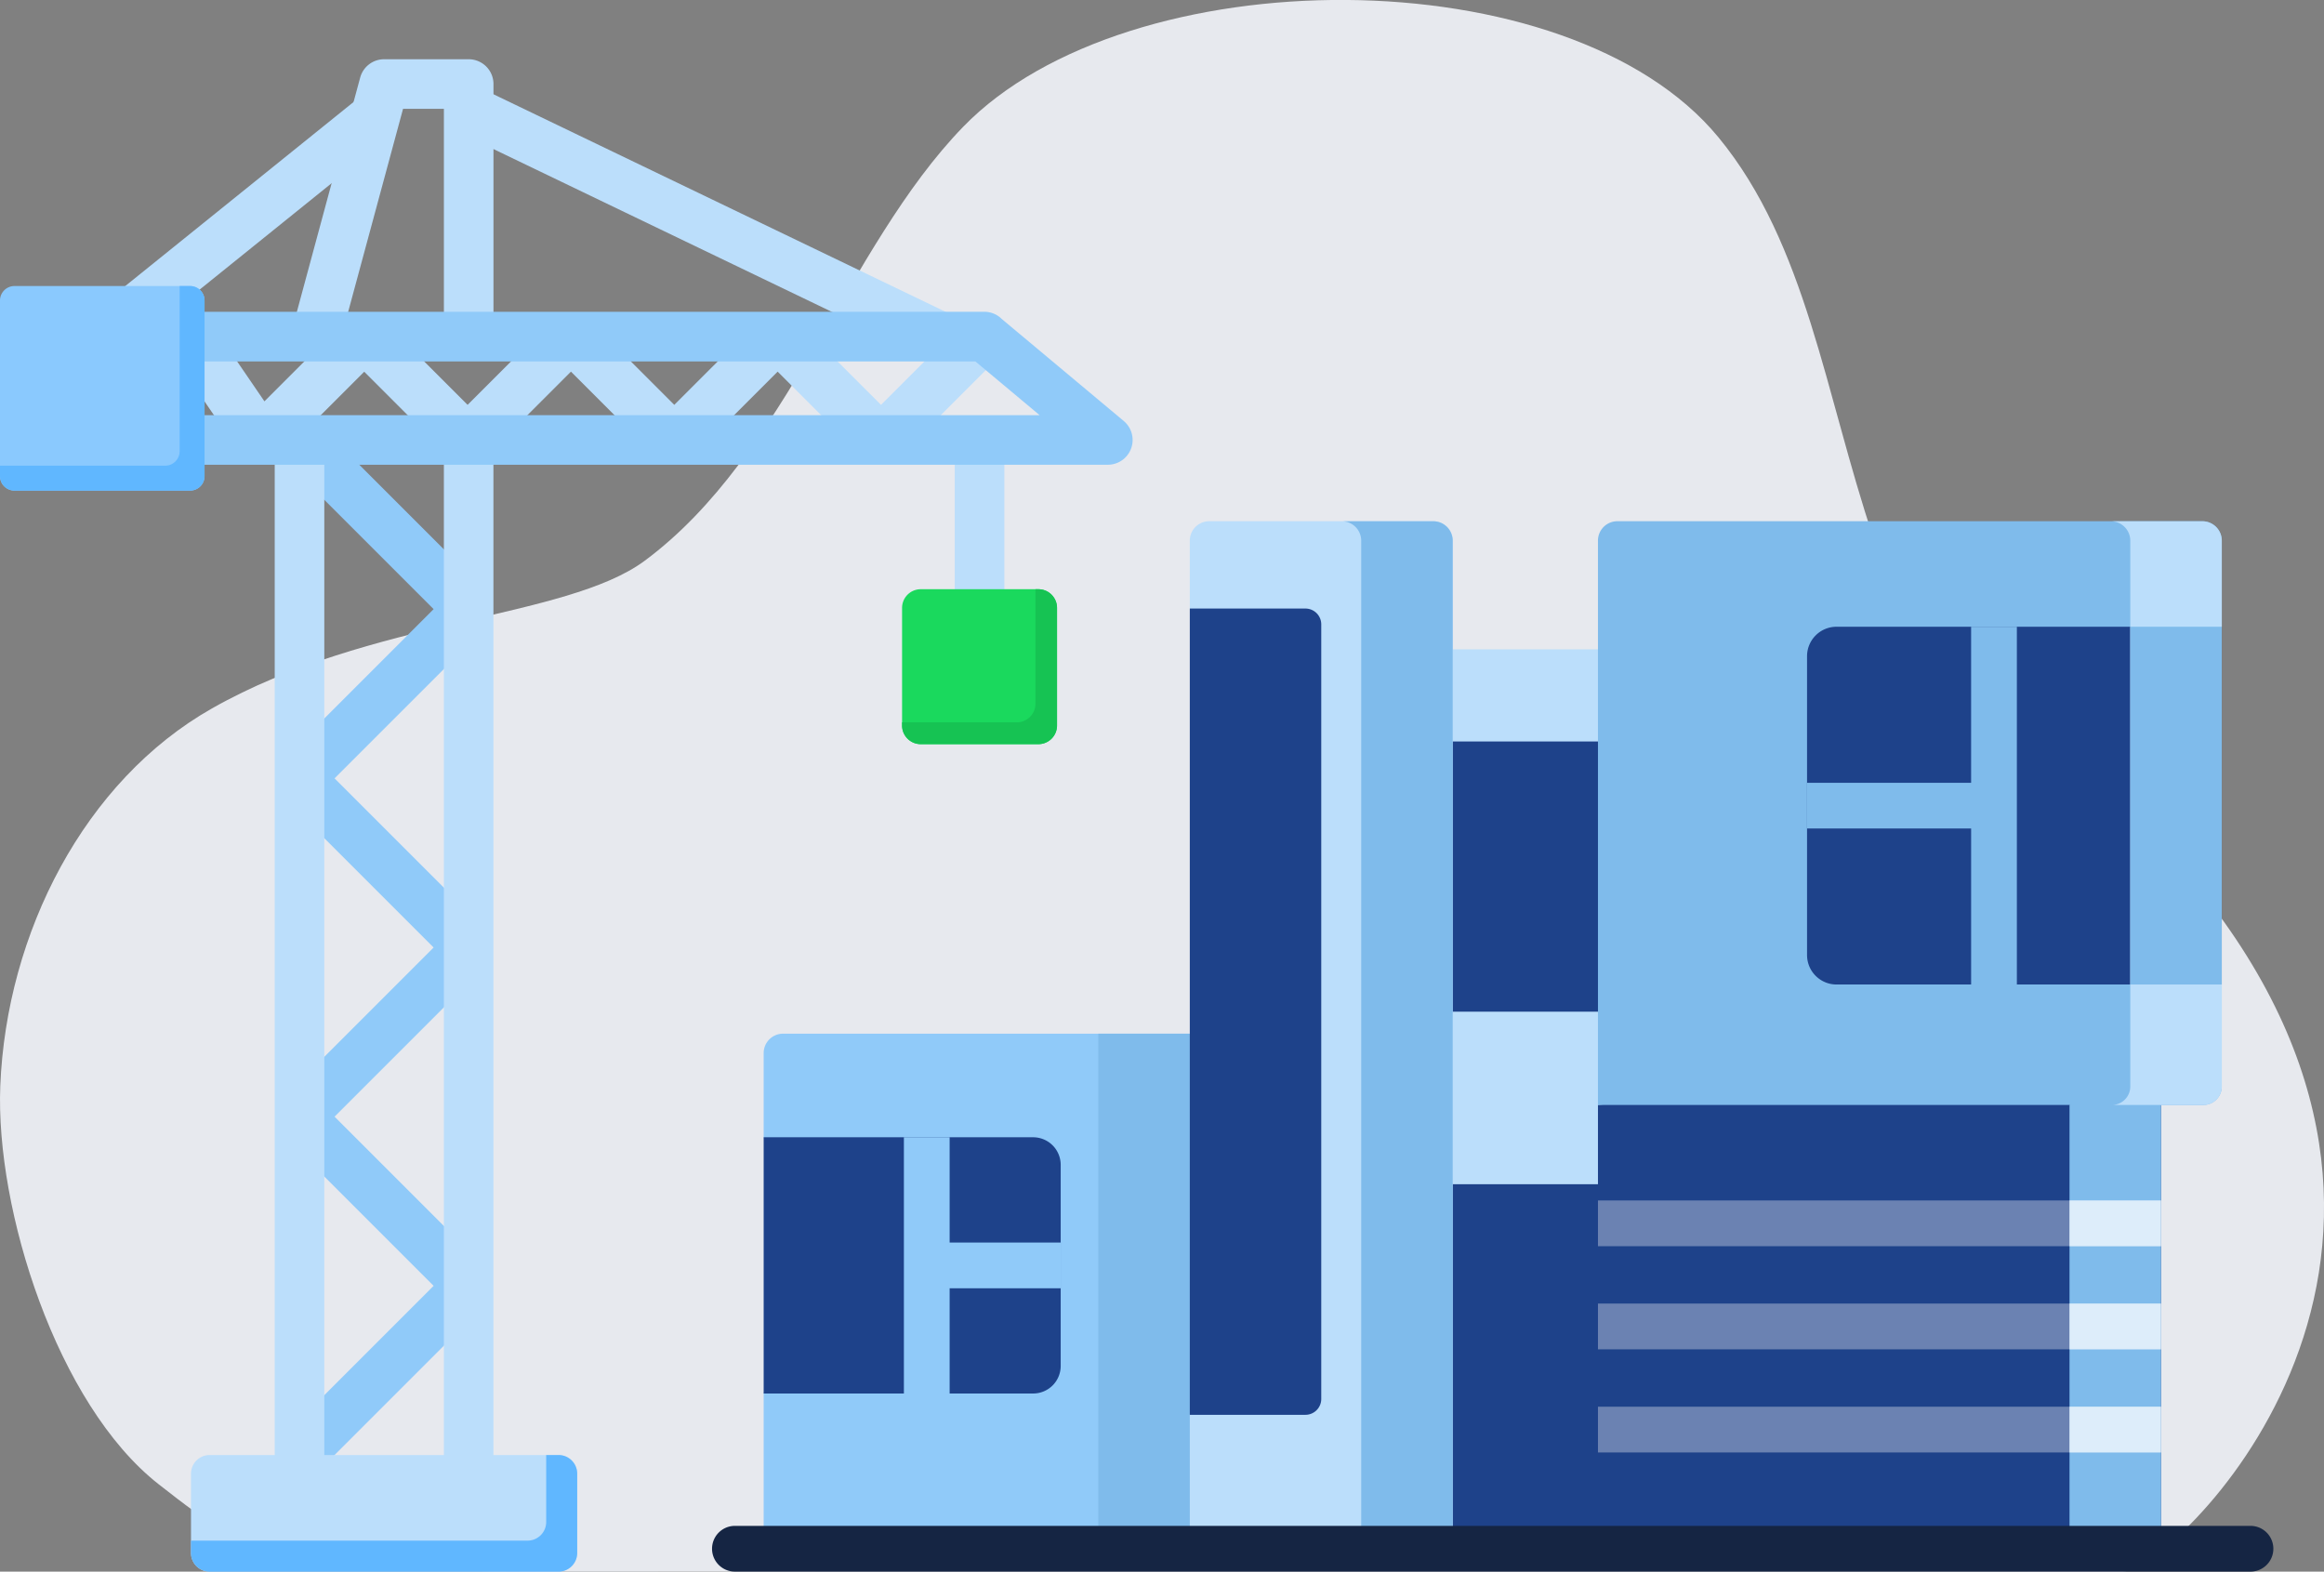 <svg xmlns="http://www.w3.org/2000/svg" width="217.438" height="147.04" viewBox="0 0 217.438 147.04">
  <rect x="0" y="0" width="217.438" height="147.04" fill="#808080" stroke="none"/>
  <g id="Previous_projects_not_shared_yet" data-name="Previous projects not shared yet" transform="translate(-539.249 -463.442)">
    <path id="Path_13981" data-name="Path 13981" d="M20.564,128.3c.576-14.311,7.875-28.558,19.808-35.322,14.831-8.406,33.1-8.343,40.478-13.81,13.33-9.874,18.862-29.321,29.8-40.6,15.415-15.9,56.617-16.083,70.669.98,8.233,10,9.977,24.017,14.487,37.436,2.284,6.8,7.628,15.066,11.574,18.065,4.777,3.63,15.826,10.876,19.435,15.484,27.192,34.709-3.289,63.2-7.668,63.2-13.531,0-118.244-.026-140.53,0-31.55.035-33.144-.24-43.254-8.182C25.874,158.1,20.1,139.877,20.564,128.3" transform="translate(518.712 436.742)" fill="#e7e9ee"/>
    <g id="contruction" transform="translate(539.249 468.985)">
      <g id="Group_13593" data-name="Group 13593" transform="translate(0 0)">
        <path id="Path_13970" data-name="Path 13970" d="M31.446,44.982,59.973,21.988l2.9,3.606L34.346,48.588Zm39.7-23.874,44.117,21.227L113.269,46.5,69.152,25.276Zm49.121,32.98v18.76h-4.639V54.088Z" transform="translate(-26.298 -18.467)" fill="#bbdefb" fill-rule="evenodd"/>
        <path id="Path_13971" data-name="Path 13971" d="M317.534,183.007H306.516a1.745,1.745,0,0,0-1.74,1.74v11.018a1.745,1.745,0,0,0,1.74,1.74h11.018a1.745,1.745,0,0,0,1.74-1.74V184.747A1.745,1.745,0,0,0,317.534,183.007Z" transform="translate(-220.376 -133.423)" fill="#1ad95d" fill-rule="evenodd"/>
        <path id="Path_13972" data-name="Path 13972" d="M317.534,183.007h-.278v10.714a1.745,1.745,0,0,1-1.74,1.74h-10.74v.3a1.745,1.745,0,0,0,1.74,1.74h11.018a1.745,1.745,0,0,0,1.74-1.74V184.747A1.745,1.745,0,0,0,317.534,183.007Z" transform="translate(-220.376 -133.423)" fill="#16c353" fill-rule="evenodd"/>
        <path id="Path_13973" data-name="Path 13973" d="M107.961,129.2l15.828,15.828-1.64,1.64,1.64,1.64L109.6,162.491l14.188,14.188-1.64,1.64,1.64,1.64L109.6,194.146l14.188,14.188-1.64,1.64,1.64,1.64-15.828,15.828-3.28-3.28,14.188-14.188-14.188-14.188,1.64-1.64-1.64-1.64,14.188-14.188-14.188-14.188,1.64-1.64-1.64-1.64,14.188-14.188-14.188-14.188Z" transform="translate(-78.298 -95.214)" fill="#90caf9" fill-rule="evenodd"/>
        <path id="Path_13974" data-name="Path 13974" d="M103.944,37.353l6.388-23.632A2.317,2.317,0,0,1,112.571,12v0h7.914a2.32,2.32,0,0,1,2.32,2.32V37.951h-4.639V16.639h-3.822l-5.923,21.91ZM122.8,47.621V148.7a2.32,2.32,0,0,1-2.32,2.32H104.657a2.32,2.32,0,0,1-2.32-2.32V47.621h4.639v98.76h11.189V47.621Z" transform="translate(-76.634 -12)" fill="#bbdefb" fill-rule="evenodd"/>
        <path id="Path_13975" data-name="Path 13975" d="M77.062,462.379h32.654a1.745,1.745,0,0,1,1.74,1.74v7.429a1.745,1.745,0,0,1-1.74,1.74H77.062a1.745,1.745,0,0,1-1.74-1.74v-7.429A1.745,1.745,0,0,1,77.062,462.379Z" transform="translate(-57.452 -331.791)" fill="#bbdefb" fill-rule="evenodd"/>
        <path id="Path_13976" data-name="Path 13976" d="M108.556,462.379h1.16a1.745,1.745,0,0,1,1.74,1.74v7.429a1.745,1.745,0,0,1-1.74,1.74H77.062a1.745,1.745,0,0,1-1.74-1.74v-1.16h31.494a1.745,1.745,0,0,0,1.74-1.74Z" transform="translate(-57.452 -331.791)" fill="#60b7ff" fill-rule="evenodd"/>
        <path id="Path_13977" data-name="Path 13977" d="M75.088,108.461l-6.609-9.67,3.824-2.61,5.031,7.36,7.7-7.7,1.64,1.64,1.64-1.64,8.03,8.029,8.029-8.029,1.64,1.64,1.64-1.64,8.029,8.029,8.03-8.029,1.64,1.64,1.64-1.64,8.03,8.029,8.029-8.029,3.28,3.28-9.67,9.67-1.64-1.64-1.64,1.64-8.029-8.03-8.03,8.03-1.64-1.64-1.64,1.64-8.03-8.03-8.029,8.03-1.64-1.64L94.7,108.8l-8.03-8.03-8.03,8.03L77,107.157Z" transform="translate(-52.593 -71.535)" fill="#bbdefb" fill-rule="evenodd"/>
        <path id="Path_13978" data-name="Path 13978" d="M128.144,94.132l11.46,9.585a2.316,2.316,0,0,1-1.486,4.091v0H45.266a2.32,2.32,0,0,1-2.32-2.32v-9.67a2.32,2.32,0,0,1,2.32-2.32h81.291a2.312,2.312,0,0,1,1.587.629Zm3.591,9.041-6.014-5.03H47.585v5.03Z" transform="translate(-34.463 -69.871)" fill="#90caf9" fill-rule="evenodd"/>
        <path id="Path_13979" data-name="Path 13979" d="M31.479,85.178H15.04a1.353,1.353,0,0,0-1.349,1.349v16.44a1.353,1.353,0,0,0,1.349,1.349h16.44a1.353,1.353,0,0,0,1.349-1.349V86.526A1.352,1.352,0,0,0,31.479,85.178Z" transform="translate(-13.691 -63.96)" fill="#8ac9fe" fill-rule="evenodd"/>
        <path id="Path_13980" data-name="Path 13980" d="M31.48,85.178H30.5v15.458a1.353,1.353,0,0,1-1.349,1.349H13.692v.982a1.353,1.353,0,0,0,1.349,1.349H31.48a1.353,1.353,0,0,0,1.349-1.349V86.526A1.352,1.352,0,0,0,31.48,85.178Z" transform="translate(-13.692 -63.96)" fill="#60b7ff" fill-rule="evenodd"/>
      </g>
    </g>
    <g id="modern-house" transform="translate(605.869 512.211)">
      <g id="Group_13584" data-name="Group 13584" transform="translate(4.83 47.944)">
        <path id="Path_13933" data-name="Path 13933" d="M56.8,300.014H16.927V285.49L19.78,273.5l-2.853-11.986v-7.873a1.816,1.816,0,0,1,1.816-1.816H56.8Z" transform="translate(-16.927 -251.828)" fill="#90caf9"/>
        <path id="Path_13934" data-name="Path 13934" d="M126.667,251.828v48.185H138.08l-2.853-48.185Z" transform="translate(-95.356 -251.828)" fill="#7fbbeb"/>
        <path id="Path_13935" data-name="Path 13935" d="M42.137,309.761H16.927V285.788h25.21a2.581,2.581,0,0,1,2.581,2.581V307.18A2.58,2.58,0,0,1,42.137,309.761Z" transform="translate(-16.927 -276.099)" fill="#1e428a"/>
        <path id="Path_13936" data-name="Path 13936" d="M77.59,295.635H67.2v-9.847h-4.28v23.973H67.2v-9.847H77.59Z" transform="translate(-49.8 -276.099)" fill="#90caf9"/>
      </g>
      <g id="Group_13586" data-name="Group 13586" transform="translate(67.816 11.984)">
        <path id="Path_13937" data-name="Path 13937" d="M237.685,125.791h16.554v84.146H237.685Z" transform="translate(-237.685 -125.791)" fill="#bbdefb"/>
        <g id="Group_13585" data-name="Group 13585" transform="translate(0 8.617)">
          <path id="Path_13938" data-name="Path 13938" d="M237.685,155.991h16.554v25.282H237.685Z" transform="translate(-237.685 -155.991)" fill="#1e428a"/>
          <path id="Path_13939" data-name="Path 13939" d="M237.685,301.174h16.554V335.39H237.685Z" transform="translate(-237.685 -259.751)" fill="#1e428a"/>
        </g>
      </g>
      <path id="Path_13940" data-name="Path 13940" d="M343.191,309.557H290.512V268.035l27.76-2.853,24.919,2.853Z" transform="translate(-207.624 -213.427)" fill="#1e428a"/>
      <g id="Group_13587" data-name="Group 13587" transform="translate(44.7 0)">
        <path id="Path_13941" data-name="Path 13941" d="M156.667,179.918h24.6V85.6a1.816,1.816,0,0,0-1.816-1.816H158.484a1.816,1.816,0,0,0-1.816,1.816v6.35l5.706,37.716-5.706,37.716v12.531Z" transform="translate(-156.667 -83.788)" fill="#bbdefb"/>
        <path id="Path_13942" data-name="Path 13942" d="M215.074,83.788h-8.56A1.816,1.816,0,0,1,208.33,85.6v94.314h8.56V85.6A1.816,1.816,0,0,0,215.074,83.788Z" transform="translate(-192.292 -83.788)" fill="#7fbbeb"/>
        <path id="Path_13943" data-name="Path 13943" d="M167.484,187.842H156.667V112.409h10.817a1.482,1.482,0,0,1,1.482,1.482v72.468A1.482,1.482,0,0,1,167.484,187.842Z" transform="translate(-156.667 -104.243)" fill="#1e428a"/>
      </g>
      <path id="Path_13944" data-name="Path 13944" d="M445.146,268.035v41.522h8.56V268.035l-4.6-2.853Z" transform="translate(-318.138 -213.427)" fill="#7fbbeb"/>
      <path id="Path_13945" data-name="Path 13945" d="M143.942,417.492H2.14a2.14,2.14,0,0,1,0-4.28h141.8a2.14,2.14,0,0,1,0,4.28Z" transform="translate(0 -319.222)" fill="#152543"/>
      <g id="Group_13589" data-name="Group 13589" transform="translate(82.888 0)">
        <path id="Path_13946" data-name="Path 13946" d="M347.151,138.4H290.512V85.6a1.816,1.816,0,0,1,1.816-1.816H347.06a1.816,1.816,0,0,1,1.816,1.816v8.053l-2.853,16.736,2.853,16.736v9.542A1.726,1.726,0,0,1,347.151,138.4Z" transform="translate(-290.512 -83.788)" fill="#7fbbeb"/>
        <path id="Path_13947" data-name="Path 13947" d="M361.835,118.377h36.044v33.471H361.835a2.758,2.758,0,0,1-2.758-2.758V121.135A2.758,2.758,0,0,1,361.835,118.377Z" transform="translate(-339.514 -108.508)" fill="#1e428a"/>
        <path id="Path_13948" data-name="Path 13948" d="M467.266,83.788h-8.56a1.816,1.816,0,0,1,1.816,1.816V136.67A1.726,1.726,0,0,1,458.8,138.4h8.56a1.726,1.726,0,0,0,1.726-1.726v-9.542l-2.853-16.736,2.853-16.736V85.6A1.816,1.816,0,0,0,467.266,83.788Z" transform="translate(-410.717 -83.788)" fill="#bbdefb"/>
        <g id="Group_13588" data-name="Group 13588" transform="translate(19.563 9.869)">
          <path id="Path_13949" data-name="Path 13949" d="M465.073,118.377h8.56v33.471h-8.56Z" transform="translate(-434.831 -118.377)" fill="#7fbbeb"/>
          <path id="Path_13950" data-name="Path 13950" d="M359.077,137.252h15.351v14.6h4.28V118.377h-4.28v14.6H359.077Z" transform="translate(-359.077 -118.377)" fill="#7fbbeb"/>
        </g>
      </g>
      <g id="Group_13590" data-name="Group 13590" transform="translate(82.888 63.543)" opacity="0.34">
        <path id="Path_13951" data-name="Path 13951" d="M290.512,340.315h52.679v4.28H290.512Z" transform="translate(-290.512 -330.666)" fill="#fff"/>
        <path id="Path_13952" data-name="Path 13952" d="M290.512,306.5h52.679v4.28H290.512Z" transform="translate(-290.512 -306.498)" fill="#fff"/>
        <path id="Path_13953" data-name="Path 13953" d="M290.512,374.132h52.679v4.28H290.512Z" transform="translate(-290.512 -354.835)" fill="#fff"/>
      </g>
      <g id="Group_13591" data-name="Group 13591" transform="translate(127.008 63.543)" opacity="0.6">
        <path id="Path_13954" data-name="Path 13954" d="M445.146,340.315h8.56v4.28h-8.56Z" transform="translate(-445.146 -330.666)" fill="#fff"/>
        <path id="Path_13955" data-name="Path 13955" d="M445.146,306.5h8.56v4.28h-8.56Z" transform="translate(-445.146 -306.498)" fill="#fff"/>
        <path id="Path_13956" data-name="Path 13956" d="M445.146,374.132h8.56v4.28h-8.56Z" transform="translate(-445.146 -354.835)" fill="#fff"/>
      </g>
    </g>
  </g>
</svg>
